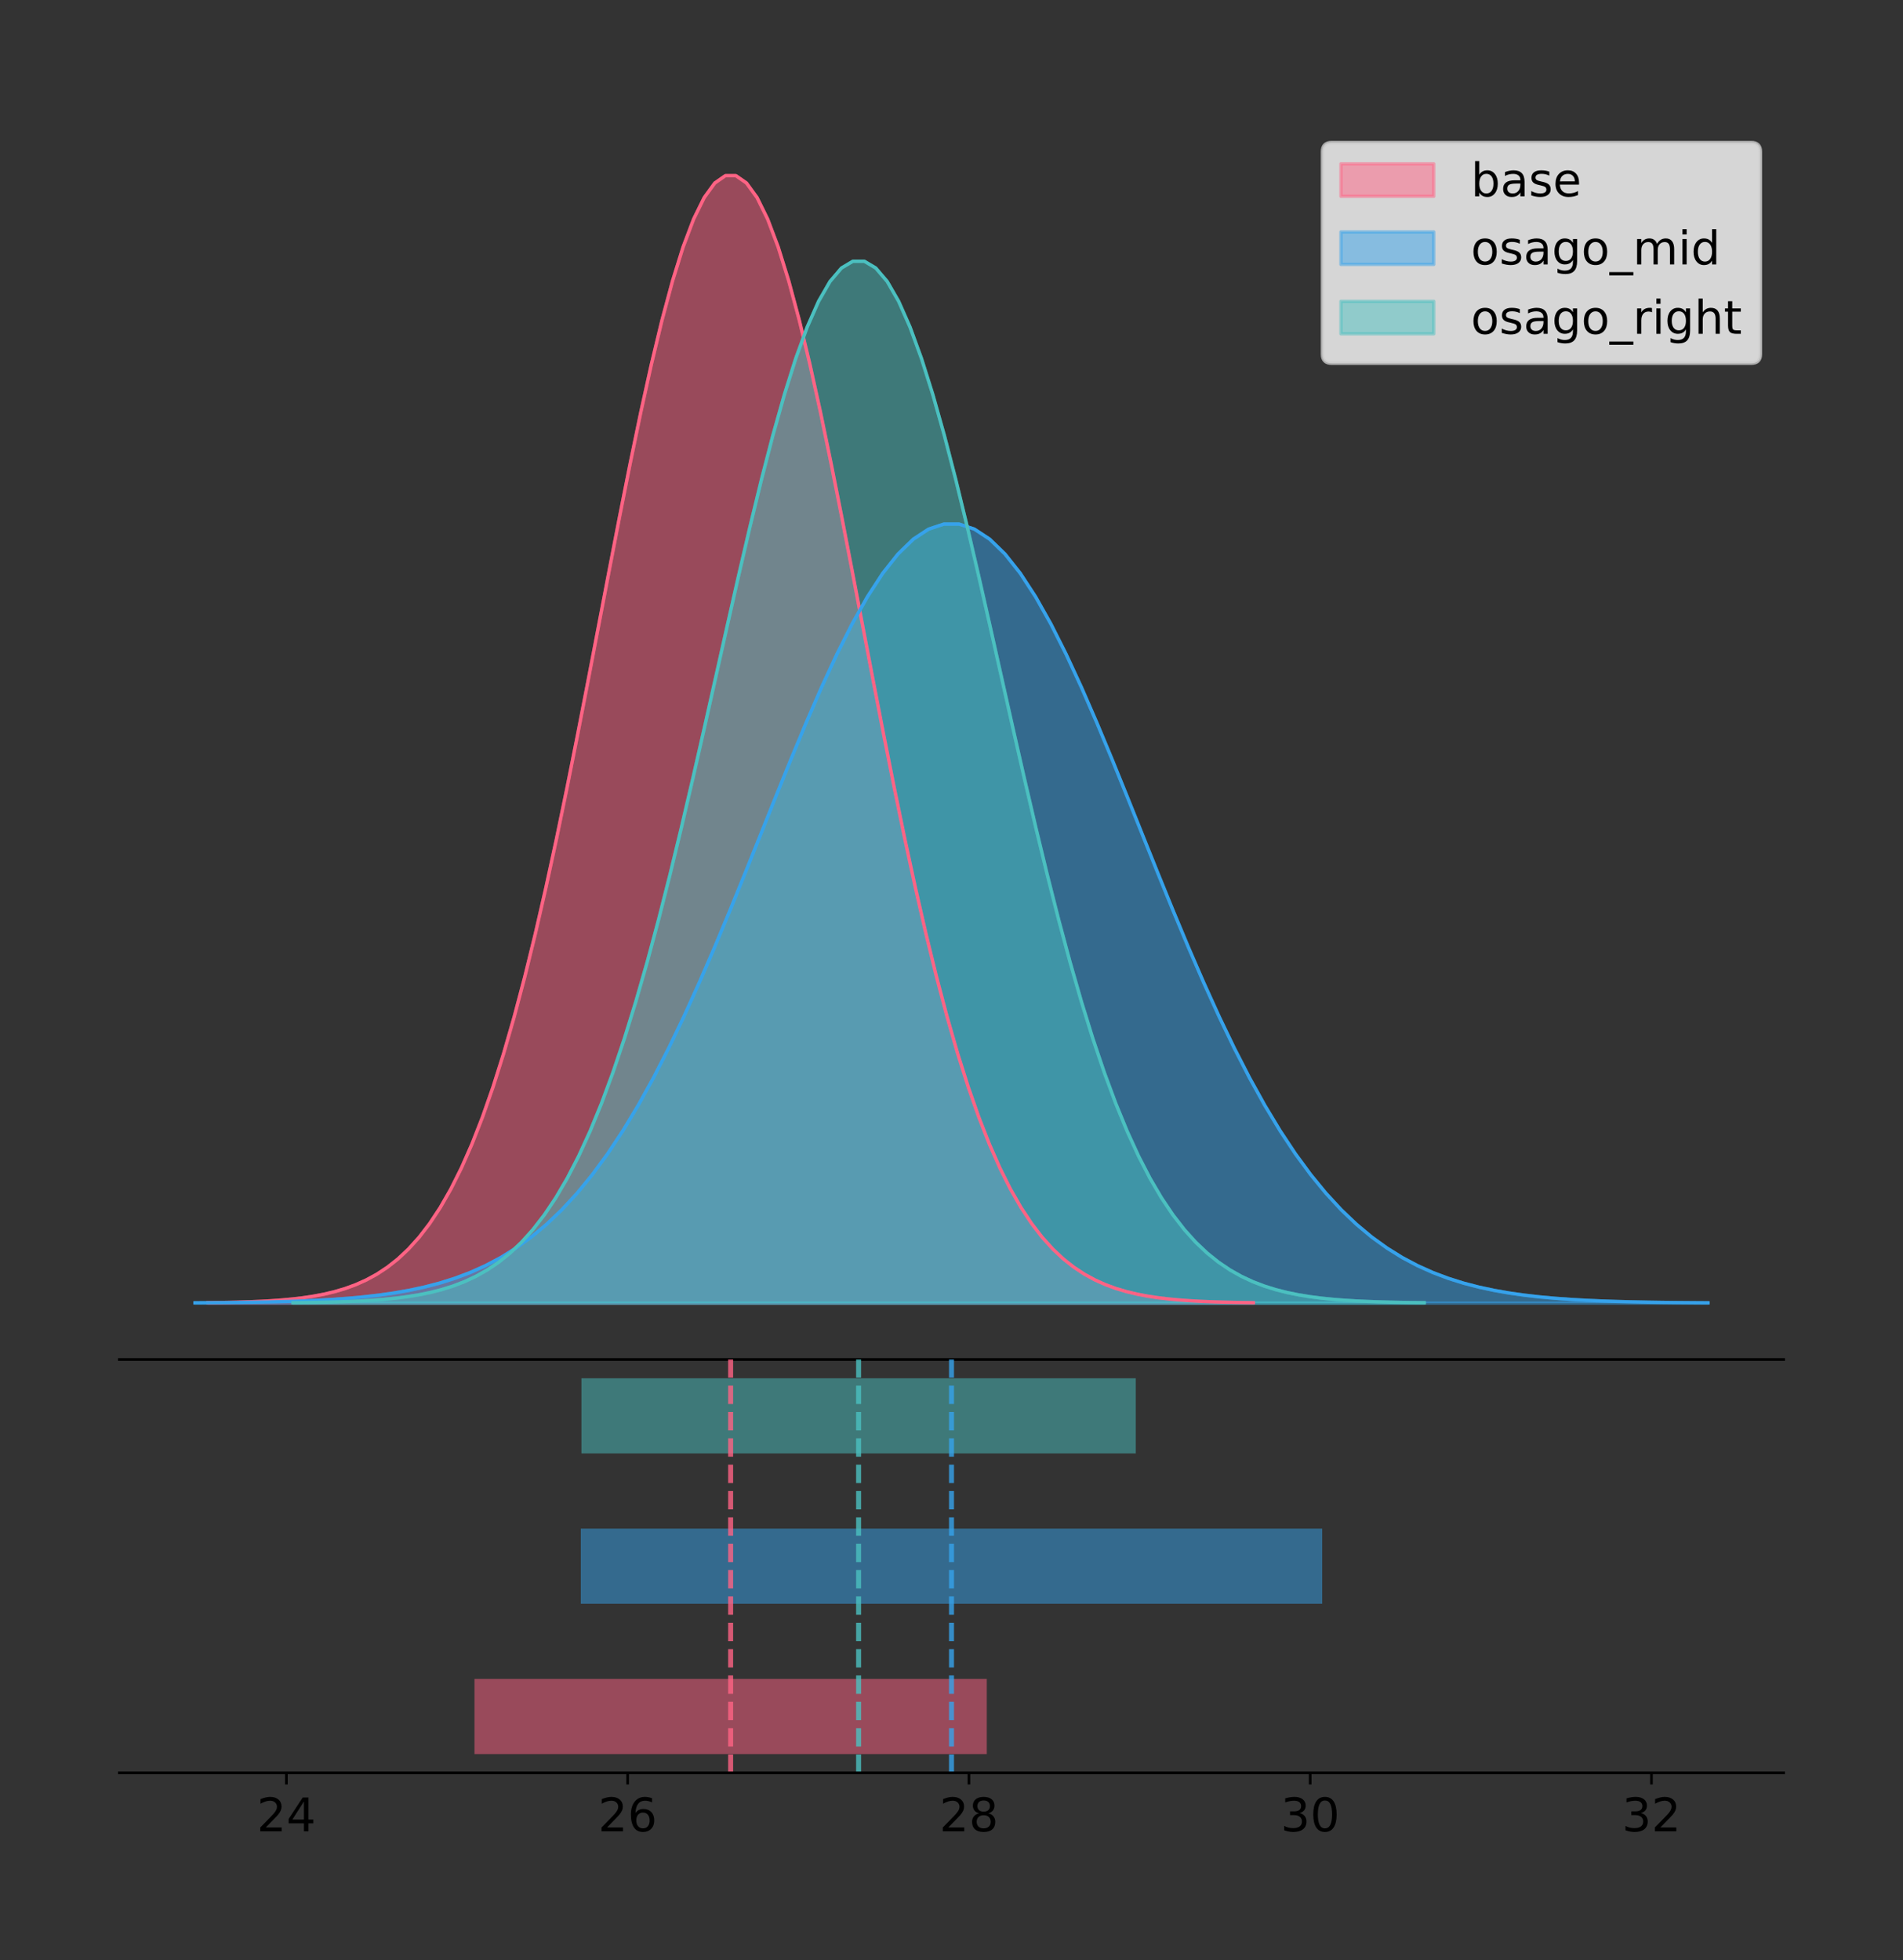 <?xml version="1.0" encoding="utf-8" standalone="no"?>
<!DOCTYPE svg PUBLIC "-//W3C//DTD SVG 1.1//EN"
  "http://www.w3.org/Graphics/SVG/1.1/DTD/svg11.dtd">
<!-- Created with matplotlib (https://matplotlib.org/) -->
<svg height="591.509pt" version="1.1" viewBox="0 0 574.2 591.509" width="574.2pt" xmlns="http://www.w3.org/2000/svg" xmlns:xlink="http://www.w3.org/1999/xlink">
 <rect x="0" y="0" width="574.2" height="591.509" fill="#333333" stroke="none"/>
 <defs>
  <style type="text/css">
*{stroke-linecap:butt;stroke-linejoin:round;}
  </style>
 </defs>
 <g id="figure_1">
  <g id="patch_1">
   <path d="M 0 591.509 
L 574.2 591.509 
L 574.2 0 
L 0 0 
z
" style="fill:none;"/>
  </g>
  <g id="axes_1">
   <g id="patch_2">
    <path d="M 36 410.22 
L 538.2 410.22 
L 538.2 36 
L 36 36 
z
" style="fill:none;"/>
   </g>
   <g id="PolyCollection_1">
    <defs>
     <path d="M 62.725 -198.299 
L 62.725 -198.414 
L 65.911 -198.457 
L 69.098 -198.515 
L 72.284 -198.592 
L 75.471 -198.694 
L 78.657 -198.829 
L 81.844 -199.006 
L 85.03 -199.235 
L 88.217 -199.53 
L 91.403 -199.907 
L 94.59 -200.387 
L 97.776 -200.993 
L 100.963 -201.751 
L 104.149 -202.695 
L 107.336 -203.86 
L 110.522 -205.288 
L 113.709 -207.025 
L 116.895 -209.123 
L 120.082 -211.638 
L 123.268 -214.631 
L 126.455 -218.165 
L 129.641 -222.307 
L 132.828 -227.124 
L 136.014 -232.681 
L 139.201 -239.043 
L 142.387 -246.268 
L 145.574 -254.407 
L 148.76 -263.499 
L 151.947 -273.572 
L 155.133 -284.635 
L 158.32 -296.68 
L 161.506 -309.675 
L 164.693 -323.567 
L 167.879 -338.274 
L 171.066 -353.69 
L 174.252 -369.68 
L 177.439 -386.086 
L 180.625 -402.724 
L 183.812 -419.387 
L 186.998 -435.851 
L 190.185 -451.881 
L 193.371 -467.231 
L 196.558 -481.653 
L 199.744 -494.905 
L 202.931 -506.757 
L 206.117 -516.994 
L 209.304 -525.428 
L 212.49 -531.9 
L 215.677 -536.285 
L 218.863 -538.499 
L 222.05 -538.499 
L 225.236 -536.285 
L 228.423 -531.9 
L 231.609 -525.428 
L 234.796 -516.994 
L 237.982 -506.757 
L 241.169 -494.905 
L 244.355 -481.653 
L 247.542 -467.231 
L 250.728 -451.881 
L 253.915 -435.851 
L 257.101 -419.387 
L 260.288 -402.724 
L 263.474 -386.086 
L 266.661 -369.68 
L 269.847 -353.69 
L 273.034 -338.274 
L 276.22 -323.567 
L 279.407 -309.675 
L 282.593 -296.68 
L 285.78 -284.635 
L 288.966 -273.572 
L 292.153 -263.499 
L 295.339 -254.407 
L 298.526 -246.268 
L 301.712 -239.043 
L 304.899 -232.681 
L 308.085 -227.124 
L 311.272 -222.307 
L 314.458 -218.165 
L 317.645 -214.631 
L 320.831 -211.638 
L 324.018 -209.123 
L 327.204 -207.025 
L 330.391 -205.288 
L 333.578 -203.86 
L 336.764 -202.695 
L 339.951 -201.751 
L 343.137 -200.993 
L 346.324 -200.387 
L 349.51 -199.907 
L 352.697 -199.53 
L 355.883 -199.235 
L 359.07 -199.006 
L 362.256 -198.829 
L 365.443 -198.694 
L 368.629 -198.592 
L 371.816 -198.515 
L 375.002 -198.457 
L 378.189 -198.414 
L 378.189 -198.299 
L 378.189 -198.299 
L 375.002 -198.299 
L 371.816 -198.299 
L 368.629 -198.299 
L 365.443 -198.299 
L 362.256 -198.299 
L 359.07 -198.299 
L 355.883 -198.299 
L 352.697 -198.299 
L 349.51 -198.299 
L 346.324 -198.299 
L 343.137 -198.299 
L 339.951 -198.299 
L 336.764 -198.299 
L 333.578 -198.299 
L 330.391 -198.299 
L 327.204 -198.299 
L 324.018 -198.299 
L 320.831 -198.299 
L 317.645 -198.299 
L 314.458 -198.299 
L 311.272 -198.299 
L 308.085 -198.299 
L 304.899 -198.299 
L 301.712 -198.299 
L 298.526 -198.299 
L 295.339 -198.299 
L 292.153 -198.299 
L 288.966 -198.299 
L 285.78 -198.299 
L 282.593 -198.299 
L 279.407 -198.299 
L 276.22 -198.299 
L 273.034 -198.299 
L 269.847 -198.299 
L 266.661 -198.299 
L 263.474 -198.299 
L 260.288 -198.299 
L 257.101 -198.299 
L 253.915 -198.299 
L 250.728 -198.299 
L 247.542 -198.299 
L 244.355 -198.299 
L 241.169 -198.299 
L 237.982 -198.299 
L 234.796 -198.299 
L 231.609 -198.299 
L 228.423 -198.299 
L 225.236 -198.299 
L 222.05 -198.299 
L 218.863 -198.299 
L 215.677 -198.299 
L 212.49 -198.299 
L 209.304 -198.299 
L 206.117 -198.299 
L 202.931 -198.299 
L 199.744 -198.299 
L 196.558 -198.299 
L 193.371 -198.299 
L 190.185 -198.299 
L 186.998 -198.299 
L 183.812 -198.299 
L 180.625 -198.299 
L 177.439 -198.299 
L 174.252 -198.299 
L 171.066 -198.299 
L 167.879 -198.299 
L 164.693 -198.299 
L 161.506 -198.299 
L 158.32 -198.299 
L 155.133 -198.299 
L 151.947 -198.299 
L 148.76 -198.299 
L 145.574 -198.299 
L 142.387 -198.299 
L 139.201 -198.299 
L 136.014 -198.299 
L 132.828 -198.299 
L 129.641 -198.299 
L 126.455 -198.299 
L 123.268 -198.299 
L 120.082 -198.299 
L 116.895 -198.299 
L 113.709 -198.299 
L 110.522 -198.299 
L 107.336 -198.299 
L 104.149 -198.299 
L 100.963 -198.299 
L 97.776 -198.299 
L 94.59 -198.299 
L 91.403 -198.299 
L 88.217 -198.299 
L 85.03 -198.299 
L 81.844 -198.299 
L 78.657 -198.299 
L 75.471 -198.299 
L 72.284 -198.299 
L 69.098 -198.299 
L 65.911 -198.299 
L 62.725 -198.299 
z
" id="mb9c8e57512" style="stroke:#ff6384;stroke-opacity:0.5;"/>
    </defs>
    <g clip-path="url(#p93835384c4)">
     <use style="fill:#ff6384;fill-opacity:0.5;stroke:#ff6384;stroke-opacity:0.5;" x="0" xlink:href="#mb9c8e57512" y="591.509"/>
    </g>
   </g>
   <g id="PolyCollection_2">
    <defs>
     <path d="M 58.827 -198.299 
L 58.827 -198.378 
L 63.439 -198.408 
L 68.05 -198.448 
L 72.662 -198.501 
L 77.274 -198.572 
L 81.885 -198.666 
L 86.497 -198.787 
L 91.108 -198.946 
L 95.72 -199.149 
L 100.331 -199.41 
L 104.943 -199.742 
L 109.555 -200.161 
L 114.166 -200.685 
L 118.778 -201.337 
L 123.389 -202.141 
L 128.001 -203.128 
L 132.612 -204.328 
L 137.224 -205.778 
L 141.836 -207.516 
L 146.447 -209.584 
L 151.059 -212.026 
L 155.67 -214.888 
L 160.282 -218.216 
L 164.893 -222.056 
L 169.505 -226.452 
L 174.117 -231.445 
L 178.728 -237.069 
L 183.34 -243.351 
L 187.951 -250.311 
L 192.563 -257.956 
L 197.174 -266.278 
L 201.786 -275.258 
L 206.398 -284.857 
L 211.009 -295.019 
L 215.621 -305.671 
L 220.232 -316.72 
L 224.844 -328.057 
L 229.455 -339.553 
L 234.067 -351.066 
L 238.679 -362.443 
L 243.29 -373.519 
L 247.902 -384.126 
L 252.513 -394.091 
L 257.125 -403.248 
L 261.736 -411.438 
L 266.348 -418.511 
L 270.96 -424.339 
L 275.571 -428.811 
L 280.183 -431.841 
L 284.794 -433.371 
L 289.406 -433.371 
L 294.017 -431.841 
L 298.629 -428.811 
L 303.24 -424.339 
L 307.852 -418.511 
L 312.464 -411.438 
L 317.075 -403.248 
L 321.687 -394.091 
L 326.298 -384.126 
L 330.91 -373.519 
L 335.521 -362.443 
L 340.133 -351.066 
L 344.745 -339.553 
L 349.356 -328.057 
L 353.968 -316.72 
L 358.579 -305.671 
L 363.191 -295.019 
L 367.802 -284.857 
L 372.414 -275.258 
L 377.026 -266.278 
L 381.637 -257.956 
L 386.249 -250.311 
L 390.86 -243.351 
L 395.472 -237.069 
L 400.083 -231.445 
L 404.695 -226.452 
L 409.307 -222.056 
L 413.918 -218.216 
L 418.53 -214.888 
L 423.141 -212.026 
L 427.753 -209.584 
L 432.364 -207.516 
L 436.976 -205.778 
L 441.588 -204.328 
L 446.199 -203.128 
L 450.811 -202.141 
L 455.422 -201.337 
L 460.034 -200.685 
L 464.645 -200.161 
L 469.257 -199.742 
L 473.869 -199.41 
L 478.48 -199.149 
L 483.092 -198.946 
L 487.703 -198.787 
L 492.315 -198.666 
L 496.926 -198.572 
L 501.538 -198.501 
L 506.15 -198.448 
L 510.761 -198.408 
L 515.373 -198.378 
L 515.373 -198.299 
L 515.373 -198.299 
L 510.761 -198.299 
L 506.15 -198.299 
L 501.538 -198.299 
L 496.926 -198.299 
L 492.315 -198.299 
L 487.703 -198.299 
L 483.092 -198.299 
L 478.48 -198.299 
L 473.869 -198.299 
L 469.257 -198.299 
L 464.645 -198.299 
L 460.034 -198.299 
L 455.422 -198.299 
L 450.811 -198.299 
L 446.199 -198.299 
L 441.588 -198.299 
L 436.976 -198.299 
L 432.364 -198.299 
L 427.753 -198.299 
L 423.141 -198.299 
L 418.53 -198.299 
L 413.918 -198.299 
L 409.307 -198.299 
L 404.695 -198.299 
L 400.083 -198.299 
L 395.472 -198.299 
L 390.86 -198.299 
L 386.249 -198.299 
L 381.637 -198.299 
L 377.026 -198.299 
L 372.414 -198.299 
L 367.802 -198.299 
L 363.191 -198.299 
L 358.579 -198.299 
L 353.968 -198.299 
L 349.356 -198.299 
L 344.745 -198.299 
L 340.133 -198.299 
L 335.521 -198.299 
L 330.91 -198.299 
L 326.298 -198.299 
L 321.687 -198.299 
L 317.075 -198.299 
L 312.464 -198.299 
L 307.852 -198.299 
L 303.24 -198.299 
L 298.629 -198.299 
L 294.017 -198.299 
L 289.406 -198.299 
L 284.794 -198.299 
L 280.183 -198.299 
L 275.571 -198.299 
L 270.96 -198.299 
L 266.348 -198.299 
L 261.736 -198.299 
L 257.125 -198.299 
L 252.513 -198.299 
L 247.902 -198.299 
L 243.29 -198.299 
L 238.679 -198.299 
L 234.067 -198.299 
L 229.455 -198.299 
L 224.844 -198.299 
L 220.232 -198.299 
L 215.621 -198.299 
L 211.009 -198.299 
L 206.398 -198.299 
L 201.786 -198.299 
L 197.174 -198.299 
L 192.563 -198.299 
L 187.951 -198.299 
L 183.34 -198.299 
L 178.728 -198.299 
L 174.117 -198.299 
L 169.505 -198.299 
L 164.893 -198.299 
L 160.282 -198.299 
L 155.67 -198.299 
L 151.059 -198.299 
L 146.447 -198.299 
L 141.836 -198.299 
L 137.224 -198.299 
L 132.612 -198.299 
L 128.001 -198.299 
L 123.389 -198.299 
L 118.778 -198.299 
L 114.166 -198.299 
L 109.555 -198.299 
L 104.943 -198.299 
L 100.331 -198.299 
L 95.72 -198.299 
L 91.108 -198.299 
L 86.497 -198.299 
L 81.885 -198.299 
L 77.274 -198.299 
L 72.662 -198.299 
L 68.05 -198.299 
L 63.439 -198.299 
L 58.827 -198.299 
z
" id="mb5624801ec" style="stroke:#36a2eb;stroke-opacity:0.5;"/>
    </defs>
    <g clip-path="url(#p93835384c4)">
     <use style="fill:#36a2eb;fill-opacity:0.5;stroke:#36a2eb;stroke-opacity:0.5;" x="0" xlink:href="#mb5624801ec" y="591.509"/>
    </g>
   </g>
   <g id="PolyCollection_3">
    <defs>
     <path d="M 88.386 -198.299 
L 88.386 -198.405 
L 91.834 -198.445 
L 95.282 -198.498 
L 98.731 -198.57 
L 102.179 -198.664 
L 105.627 -198.789 
L 109.075 -198.952 
L 112.523 -199.164 
L 115.971 -199.436 
L 119.42 -199.785 
L 122.868 -200.229 
L 126.316 -200.788 
L 129.764 -201.489 
L 133.212 -202.361 
L 136.661 -203.438 
L 140.109 -204.757 
L 143.557 -206.363 
L 147.005 -208.302 
L 150.453 -210.626 
L 153.901 -213.392 
L 157.35 -216.658 
L 160.798 -220.485 
L 164.246 -224.936 
L 167.694 -230.072 
L 171.142 -235.951 
L 174.591 -242.628 
L 178.039 -250.149 
L 181.487 -258.551 
L 184.935 -267.86 
L 188.383 -278.083 
L 191.831 -289.214 
L 195.28 -301.223 
L 198.728 -314.061 
L 202.176 -327.651 
L 205.624 -341.897 
L 209.072 -356.675 
L 212.521 -371.836 
L 215.969 -387.21 
L 219.417 -402.609 
L 222.865 -417.824 
L 226.313 -432.637 
L 229.761 -446.822 
L 233.21 -460.15 
L 236.658 -472.396 
L 240.106 -483.349 
L 243.554 -492.809 
L 247.002 -500.603 
L 250.451 -506.583 
L 253.899 -510.636 
L 257.347 -512.682 
L 260.795 -512.682 
L 264.243 -510.636 
L 267.692 -506.583 
L 271.14 -500.603 
L 274.588 -492.809 
L 278.036 -483.349 
L 281.484 -472.396 
L 284.932 -460.15 
L 288.381 -446.822 
L 291.829 -432.637 
L 295.277 -417.824 
L 298.725 -402.609 
L 302.173 -387.21 
L 305.622 -371.836 
L 309.07 -356.675 
L 312.518 -341.897 
L 315.966 -327.651 
L 319.414 -314.061 
L 322.862 -301.223 
L 326.311 -289.214 
L 329.759 -278.083 
L 333.207 -267.86 
L 336.655 -258.551 
L 340.103 -250.149 
L 343.552 -242.628 
L 347 -235.951 
L 350.448 -230.072 
L 353.896 -224.936 
L 357.344 -220.485 
L 360.792 -216.658 
L 364.241 -213.392 
L 367.689 -210.626 
L 371.137 -208.302 
L 374.585 -206.363 
L 378.033 -204.757 
L 381.482 -203.438 
L 384.93 -202.361 
L 388.378 -201.489 
L 391.826 -200.788 
L 395.274 -200.229 
L 398.722 -199.785 
L 402.171 -199.436 
L 405.619 -199.164 
L 409.067 -198.952 
L 412.515 -198.789 
L 415.963 -198.664 
L 419.412 -198.57 
L 422.86 -198.498 
L 426.308 -198.445 
L 429.756 -198.405 
L 429.756 -198.299 
L 429.756 -198.299 
L 426.308 -198.299 
L 422.86 -198.299 
L 419.412 -198.299 
L 415.963 -198.299 
L 412.515 -198.299 
L 409.067 -198.299 
L 405.619 -198.299 
L 402.171 -198.299 
L 398.722 -198.299 
L 395.274 -198.299 
L 391.826 -198.299 
L 388.378 -198.299 
L 384.93 -198.299 
L 381.482 -198.299 
L 378.033 -198.299 
L 374.585 -198.299 
L 371.137 -198.299 
L 367.689 -198.299 
L 364.241 -198.299 
L 360.792 -198.299 
L 357.344 -198.299 
L 353.896 -198.299 
L 350.448 -198.299 
L 347 -198.299 
L 343.552 -198.299 
L 340.103 -198.299 
L 336.655 -198.299 
L 333.207 -198.299 
L 329.759 -198.299 
L 326.311 -198.299 
L 322.862 -198.299 
L 319.414 -198.299 
L 315.966 -198.299 
L 312.518 -198.299 
L 309.07 -198.299 
L 305.622 -198.299 
L 302.173 -198.299 
L 298.725 -198.299 
L 295.277 -198.299 
L 291.829 -198.299 
L 288.381 -198.299 
L 284.932 -198.299 
L 281.484 -198.299 
L 278.036 -198.299 
L 274.588 -198.299 
L 271.14 -198.299 
L 267.692 -198.299 
L 264.243 -198.299 
L 260.795 -198.299 
L 257.347 -198.299 
L 253.899 -198.299 
L 250.451 -198.299 
L 247.002 -198.299 
L 243.554 -198.299 
L 240.106 -198.299 
L 236.658 -198.299 
L 233.21 -198.299 
L 229.761 -198.299 
L 226.313 -198.299 
L 222.865 -198.299 
L 219.417 -198.299 
L 215.969 -198.299 
L 212.521 -198.299 
L 209.072 -198.299 
L 205.624 -198.299 
L 202.176 -198.299 
L 198.728 -198.299 
L 195.28 -198.299 
L 191.831 -198.299 
L 188.383 -198.299 
L 184.935 -198.299 
L 181.487 -198.299 
L 178.039 -198.299 
L 174.591 -198.299 
L 171.142 -198.299 
L 167.694 -198.299 
L 164.246 -198.299 
L 160.798 -198.299 
L 157.35 -198.299 
L 153.901 -198.299 
L 150.453 -198.299 
L 147.005 -198.299 
L 143.557 -198.299 
L 140.109 -198.299 
L 136.661 -198.299 
L 133.212 -198.299 
L 129.764 -198.299 
L 126.316 -198.299 
L 122.868 -198.299 
L 119.42 -198.299 
L 115.971 -198.299 
L 112.523 -198.299 
L 109.075 -198.299 
L 105.627 -198.299 
L 102.179 -198.299 
L 98.731 -198.299 
L 95.282 -198.299 
L 91.834 -198.299 
L 88.386 -198.299 
z
" id="m990f61828e" style="stroke:#4bc0c0;stroke-opacity:0.5;"/>
    </defs>
    <g clip-path="url(#p93835384c4)">
     <use style="fill:#4bc0c0;fill-opacity:0.5;stroke:#4bc0c0;stroke-opacity:0.5;" x="0" xlink:href="#m990f61828e" y="591.509"/>
    </g>
   </g>
   <g id="line2d_1">
    <path clip-path="url(#p93835384c4)" d="M 62.725 393.096 
L 65.911 393.053 
L 69.098 392.995 
L 72.284 392.918 
L 75.471 392.815 
L 78.657 392.68 
L 81.844 392.504 
L 85.03 392.275 
L 88.217 391.98 
L 91.403 391.602 
L 94.59 391.122 
L 97.776 390.516 
L 100.963 389.758 
L 104.149 388.814 
L 107.336 387.65 
L 110.522 386.222 
L 113.709 384.485 
L 116.895 382.386 
L 120.082 379.871 
L 123.268 376.878 
L 126.455 373.344 
L 129.641 369.202 
L 132.828 364.386 
L 136.014 358.828 
L 139.201 352.466 
L 142.387 345.241 
L 145.574 337.103 
L 148.76 328.01 
L 151.947 317.937 
L 155.133 306.874 
L 158.32 294.829 
L 161.506 281.834 
L 164.693 267.942 
L 167.879 253.235 
L 171.066 237.82 
L 174.252 221.829 
L 177.439 205.423 
L 180.625 188.786 
L 183.812 172.123 
L 186.998 155.658 
L 190.185 139.628 
L 193.371 124.279 
L 196.558 109.857 
L 199.744 96.604 
L 202.931 84.752 
L 206.117 74.515 
L 209.304 66.081 
L 212.49 59.61 
L 215.677 55.224 
L 218.863 53.01 
L 222.05 53.01 
L 225.236 55.224 
L 228.423 59.61 
L 231.609 66.081 
L 234.796 74.515 
L 237.982 84.752 
L 241.169 96.604 
L 244.355 109.857 
L 247.542 124.279 
L 250.728 139.628 
L 253.915 155.658 
L 257.101 172.123 
L 260.288 188.786 
L 263.474 205.423 
L 266.661 221.829 
L 269.847 237.82 
L 273.034 253.235 
L 276.22 267.942 
L 279.407 281.834 
L 282.593 294.829 
L 285.78 306.874 
L 288.966 317.937 
L 292.153 328.01 
L 295.339 337.103 
L 298.526 345.241 
L 301.712 352.466 
L 304.899 358.828 
L 308.085 364.386 
L 311.272 369.202 
L 314.458 373.344 
L 317.645 376.878 
L 320.831 379.871 
L 324.018 382.386 
L 327.204 384.485 
L 330.391 386.222 
L 333.578 387.65 
L 336.764 388.814 
L 339.951 389.758 
L 343.137 390.516 
L 346.324 391.122 
L 349.51 391.602 
L 352.697 391.98 
L 355.883 392.275 
L 359.07 392.504 
L 362.256 392.68 
L 365.443 392.815 
L 368.629 392.918 
L 371.816 392.995 
L 375.002 393.053 
L 378.189 393.096 
" style="fill:none;stroke:#ff6384;stroke-linecap:square;"/>
   </g>
   <g id="line2d_2">
    <path clip-path="url(#p93835384c4)" d="M 58.827 393.131 
L 63.439 393.101 
L 68.05 393.061 
L 72.662 393.008 
L 77.274 392.937 
L 81.885 392.844 
L 86.497 392.722 
L 91.108 392.564 
L 95.72 392.36 
L 100.331 392.099 
L 104.943 391.767 
L 109.555 391.349 
L 114.166 390.825 
L 118.778 390.173 
L 123.389 389.368 
L 128.001 388.381 
L 132.612 387.181 
L 137.224 385.731 
L 141.836 383.993 
L 146.447 381.925 
L 151.059 379.483 
L 155.67 376.621 
L 160.282 373.293 
L 164.893 369.453 
L 169.505 365.057 
L 174.117 360.065 
L 178.728 354.441 
L 183.34 348.158 
L 187.951 341.198 
L 192.563 333.554 
L 197.174 325.231 
L 201.786 316.251 
L 206.398 306.653 
L 211.009 296.49 
L 215.621 285.838 
L 220.232 274.789 
L 224.844 263.453 
L 229.455 251.957 
L 234.067 240.443 
L 238.679 229.066 
L 243.29 217.99 
L 247.902 207.384 
L 252.513 197.418 
L 257.125 188.261 
L 261.736 180.072 
L 266.348 172.998 
L 270.96 167.17 
L 275.571 162.699 
L 280.183 159.668 
L 284.794 158.138 
L 289.406 158.138 
L 294.017 159.668 
L 298.629 162.699 
L 303.24 167.17 
L 307.852 172.998 
L 312.464 180.072 
L 317.075 188.261 
L 321.687 197.418 
L 326.298 207.384 
L 330.91 217.99 
L 335.521 229.066 
L 340.133 240.443 
L 344.745 251.957 
L 349.356 263.453 
L 353.968 274.789 
L 358.579 285.838 
L 363.191 296.49 
L 367.802 306.653 
L 372.414 316.251 
L 377.026 325.231 
L 381.637 333.554 
L 386.249 341.198 
L 390.86 348.158 
L 395.472 354.441 
L 400.083 360.065 
L 404.695 365.057 
L 409.307 369.453 
L 413.918 373.293 
L 418.53 376.621 
L 423.141 379.483 
L 427.753 381.925 
L 432.364 383.993 
L 436.976 385.731 
L 441.588 387.181 
L 446.199 388.381 
L 450.811 389.368 
L 455.422 390.173 
L 460.034 390.825 
L 464.645 391.349 
L 469.257 391.767 
L 473.869 392.099 
L 478.48 392.36 
L 483.092 392.564 
L 487.703 392.722 
L 492.315 392.844 
L 496.926 392.937 
L 501.538 393.008 
L 506.15 393.061 
L 510.761 393.101 
L 515.373 393.131 
" style="fill:none;stroke:#36a2eb;stroke-linecap:square;"/>
   </g>
   <g id="line2d_3">
    <path clip-path="url(#p93835384c4)" d="M 88.386 393.104 
L 91.834 393.065 
L 95.282 393.011 
L 98.731 392.94 
L 102.179 392.845 
L 105.627 392.72 
L 109.075 392.557 
L 112.523 392.346 
L 115.971 392.073 
L 119.42 391.724 
L 122.868 391.281 
L 126.316 390.721 
L 129.764 390.02 
L 133.212 389.148 
L 136.661 388.072 
L 140.109 386.752 
L 143.557 385.147 
L 147.005 383.208 
L 150.453 380.883 
L 153.901 378.118 
L 157.35 374.852 
L 160.798 371.024 
L 164.246 366.573 
L 167.694 361.438 
L 171.142 355.558 
L 174.591 348.882 
L 178.039 341.36 
L 181.487 332.958 
L 184.935 323.65 
L 188.383 313.426 
L 191.831 302.295 
L 195.28 290.286 
L 198.728 277.449 
L 202.176 263.858 
L 205.624 249.612 
L 209.072 234.835 
L 212.521 219.674 
L 215.969 204.299 
L 219.417 188.901 
L 222.865 173.685 
L 226.313 158.872 
L 229.761 144.688 
L 233.21 131.36 
L 236.658 119.113 
L 240.106 108.161 
L 243.554 98.7 
L 247.002 90.907 
L 250.451 84.926 
L 253.899 80.874 
L 257.347 78.827 
L 260.795 78.827 
L 264.243 80.874 
L 267.692 84.926 
L 271.14 90.907 
L 274.588 98.7 
L 278.036 108.161 
L 281.484 119.113 
L 284.932 131.36 
L 288.381 144.688 
L 291.829 158.872 
L 295.277 173.685 
L 298.725 188.901 
L 302.173 204.299 
L 305.622 219.674 
L 309.07 234.835 
L 312.518 249.612 
L 315.966 263.858 
L 319.414 277.449 
L 322.862 290.286 
L 326.311 302.295 
L 329.759 313.426 
L 333.207 323.65 
L 336.655 332.958 
L 340.103 341.36 
L 343.552 348.882 
L 347 355.558 
L 350.448 361.438 
L 353.896 366.573 
L 357.344 371.024 
L 360.792 374.852 
L 364.241 378.118 
L 367.689 380.883 
L 371.137 383.208 
L 374.585 385.147 
L 378.033 386.752 
L 381.482 388.072 
L 384.93 389.148 
L 388.378 390.02 
L 391.826 390.721 
L 395.274 391.281 
L 398.722 391.724 
L 402.171 392.073 
L 405.619 392.346 
L 409.067 392.557 
L 412.515 392.72 
L 415.963 392.845 
L 419.412 392.94 
L 422.86 393.011 
L 426.308 393.065 
L 429.756 393.104 
" style="fill:none;stroke:#4bc0c0;stroke-linecap:square;"/>
   </g>
   <g id="patch_3">
    <path d="M 36 410.22 
L 538.2 410.22 
" style="fill:none;stroke:#000000;stroke-linecap:square;stroke-linejoin:miter;stroke-width:0.8;"/>
   </g>
   <g id="legend_1">
    <g id="patch_4">
     <path d="M 401.814 109.627 
L 528.4 109.627 
Q 531.2 109.627 531.2 106.827 
L 531.2 45.8 
Q 531.2 43 528.4 43 
L 401.814 43 
Q 399.014 43 399.014 45.8 
L 399.014 106.827 
Q 399.014 109.627 401.814 109.627 
z
" style="fill:#ffffff;opacity:0.8;stroke:#cccccc;stroke-linejoin:miter;"/>
    </g>
    <g id="patch_5">
     <path d="M 404.614 59.238 
L 432.614 59.238 
L 432.614 49.438 
L 404.614 49.438 
z
" style="fill:#ff6384;opacity:0.5;stroke:#ff6384;stroke-linejoin:miter;"/>
    </g>
    <g id="text_1">
     <!-- base -->
     <defs>
      <path d="M 48.688 27.297 
Q 48.688 37.203 44.609 42.844 
Q 40.531 48.484 33.406 48.484 
Q 26.266 48.484 22.188 42.844 
Q 18.109 37.203 18.109 27.297 
Q 18.109 17.391 22.188 11.75 
Q 26.266 6.109 33.406 6.109 
Q 40.531 6.109 44.609 11.75 
Q 48.688 17.391 48.688 27.297 
z
M 18.109 46.391 
Q 20.953 51.266 25.266 53.625 
Q 29.594 56 35.594 56 
Q 45.562 56 51.781 48.094 
Q 58.016 40.188 58.016 27.297 
Q 58.016 14.406 51.781 6.484 
Q 45.562 -1.422 35.594 -1.422 
Q 29.594 -1.422 25.266 0.953 
Q 20.953 3.328 18.109 8.203 
L 18.109 0 
L 9.078 0 
L 9.078 75.984 
L 18.109 75.984 
z
" id="DejaVuSans-98"/>
      <path d="M 34.281 27.484 
Q 23.391 27.484 19.188 25 
Q 14.984 22.516 14.984 16.5 
Q 14.984 11.719 18.141 8.906 
Q 21.297 6.109 26.703 6.109 
Q 34.188 6.109 38.703 11.406 
Q 43.219 16.703 43.219 25.484 
L 43.219 27.484 
z
M 52.203 31.203 
L 52.203 0 
L 43.219 0 
L 43.219 8.297 
Q 40.141 3.328 35.547 0.953 
Q 30.953 -1.422 24.312 -1.422 
Q 15.922 -1.422 10.953 3.297 
Q 6 8.016 6 15.922 
Q 6 25.141 12.172 29.828 
Q 18.359 34.516 30.609 34.516 
L 43.219 34.516 
L 43.219 35.406 
Q 43.219 41.609 39.141 45 
Q 35.062 48.391 27.688 48.391 
Q 23 48.391 18.547 47.266 
Q 14.109 46.141 10.016 43.891 
L 10.016 52.203 
Q 14.938 54.109 19.578 55.047 
Q 24.219 56 28.609 56 
Q 40.484 56 46.344 49.844 
Q 52.203 43.703 52.203 31.203 
z
" id="DejaVuSans-97"/>
      <path d="M 44.281 53.078 
L 44.281 44.578 
Q 40.484 46.531 36.375 47.5 
Q 32.281 48.484 27.875 48.484 
Q 21.188 48.484 17.844 46.438 
Q 14.5 44.391 14.5 40.281 
Q 14.5 37.156 16.891 35.375 
Q 19.281 33.594 26.516 31.984 
L 29.594 31.297 
Q 39.156 29.25 43.188 25.516 
Q 47.219 21.781 47.219 15.094 
Q 47.219 7.469 41.188 3.016 
Q 35.156 -1.422 24.609 -1.422 
Q 20.219 -1.422 15.453 -0.562 
Q 10.688 0.297 5.422 2 
L 5.422 11.281 
Q 10.406 8.688 15.234 7.391 
Q 20.062 6.109 24.812 6.109 
Q 31.156 6.109 34.562 8.281 
Q 37.984 10.453 37.984 14.406 
Q 37.984 18.062 35.516 20.016 
Q 33.062 21.969 24.703 23.781 
L 21.578 24.516 
Q 13.234 26.266 9.516 29.906 
Q 5.812 33.547 5.812 39.891 
Q 5.812 47.609 11.281 51.797 
Q 16.75 56 26.812 56 
Q 31.781 56 36.172 55.266 
Q 40.578 54.547 44.281 53.078 
z
" id="DejaVuSans-115"/>
      <path d="M 56.203 29.594 
L 56.203 25.203 
L 14.891 25.203 
Q 15.484 15.922 20.484 11.062 
Q 25.484 6.203 34.422 6.203 
Q 39.594 6.203 44.453 7.469 
Q 49.312 8.734 54.109 11.281 
L 54.109 2.781 
Q 49.266 0.734 44.188 -0.344 
Q 39.109 -1.422 33.891 -1.422 
Q 20.797 -1.422 13.156 6.188 
Q 5.516 13.812 5.516 26.812 
Q 5.516 40.234 12.766 48.109 
Q 20.016 56 32.328 56 
Q 43.359 56 49.781 48.891 
Q 56.203 41.797 56.203 29.594 
z
M 47.219 32.234 
Q 47.125 39.594 43.094 43.984 
Q 39.062 48.391 32.422 48.391 
Q 24.906 48.391 20.391 44.141 
Q 15.875 39.891 15.188 32.172 
z
" id="DejaVuSans-101"/>
     </defs>
     <g transform="translate(443.814 59.238)scale(0.14 -0.14)">
      <use xlink:href="#DejaVuSans-98"/>
      <use x="63.477" xlink:href="#DejaVuSans-97"/>
      <use x="124.756" xlink:href="#DejaVuSans-115"/>
      <use x="176.855" xlink:href="#DejaVuSans-101"/>
     </g>
    </g>
    <g id="patch_6">
     <path d="M 404.614 79.787 
L 432.614 79.787 
L 432.614 69.987 
L 404.614 69.987 
z
" style="fill:#36a2eb;opacity:0.5;stroke:#36a2eb;stroke-linejoin:miter;"/>
    </g>
    <g id="text_2">
     <!-- osago_mid -->
     <defs>
      <path d="M 30.609 48.391 
Q 23.391 48.391 19.188 42.75 
Q 14.984 37.109 14.984 27.297 
Q 14.984 17.484 19.156 11.844 
Q 23.344 6.203 30.609 6.203 
Q 37.797 6.203 41.984 11.859 
Q 46.188 17.531 46.188 27.297 
Q 46.188 37.016 41.984 42.703 
Q 37.797 48.391 30.609 48.391 
z
M 30.609 56 
Q 42.328 56 49.016 48.375 
Q 55.719 40.766 55.719 27.297 
Q 55.719 13.875 49.016 6.219 
Q 42.328 -1.422 30.609 -1.422 
Q 18.844 -1.422 12.172 6.219 
Q 5.516 13.875 5.516 27.297 
Q 5.516 40.766 12.172 48.375 
Q 18.844 56 30.609 56 
z
" id="DejaVuSans-111"/>
      <path d="M 45.406 27.984 
Q 45.406 37.75 41.375 43.109 
Q 37.359 48.484 30.078 48.484 
Q 22.859 48.484 18.828 43.109 
Q 14.797 37.75 14.797 27.984 
Q 14.797 18.266 18.828 12.891 
Q 22.859 7.516 30.078 7.516 
Q 37.359 7.516 41.375 12.891 
Q 45.406 18.266 45.406 27.984 
z
M 54.391 6.781 
Q 54.391 -7.172 48.188 -13.984 
Q 42 -20.797 29.203 -20.797 
Q 24.469 -20.797 20.266 -20.094 
Q 16.062 -19.391 12.109 -17.922 
L 12.109 -9.188 
Q 16.062 -11.328 19.922 -12.344 
Q 23.781 -13.375 27.781 -13.375 
Q 36.625 -13.375 41.016 -8.766 
Q 45.406 -4.156 45.406 5.172 
L 45.406 9.625 
Q 42.625 4.781 38.281 2.391 
Q 33.938 0 27.875 0 
Q 17.828 0 11.672 7.656 
Q 5.516 15.328 5.516 27.984 
Q 5.516 40.672 11.672 48.328 
Q 17.828 56 27.875 56 
Q 33.938 56 38.281 53.609 
Q 42.625 51.219 45.406 46.391 
L 45.406 54.688 
L 54.391 54.688 
z
" id="DejaVuSans-103"/>
      <path d="M 50.984 -16.609 
L 50.984 -23.578 
L -0.984 -23.578 
L -0.984 -16.609 
z
" id="DejaVuSans-95"/>
      <path d="M 52 44.188 
Q 55.375 50.25 60.062 53.125 
Q 64.75 56 71.094 56 
Q 79.641 56 84.281 50.016 
Q 88.922 44.047 88.922 33.016 
L 88.922 0 
L 79.891 0 
L 79.891 32.719 
Q 79.891 40.578 77.094 44.375 
Q 74.312 48.188 68.609 48.188 
Q 61.625 48.188 57.562 43.547 
Q 53.516 38.922 53.516 30.906 
L 53.516 0 
L 44.484 0 
L 44.484 32.719 
Q 44.484 40.625 41.703 44.406 
Q 38.922 48.188 33.109 48.188 
Q 26.219 48.188 22.156 43.531 
Q 18.109 38.875 18.109 30.906 
L 18.109 0 
L 9.078 0 
L 9.078 54.688 
L 18.109 54.688 
L 18.109 46.188 
Q 21.188 51.219 25.484 53.609 
Q 29.781 56 35.688 56 
Q 41.656 56 45.828 52.969 
Q 50 49.953 52 44.188 
z
" id="DejaVuSans-109"/>
      <path d="M 9.422 54.688 
L 18.406 54.688 
L 18.406 0 
L 9.422 0 
z
M 9.422 75.984 
L 18.406 75.984 
L 18.406 64.594 
L 9.422 64.594 
z
" id="DejaVuSans-105"/>
      <path d="M 45.406 46.391 
L 45.406 75.984 
L 54.391 75.984 
L 54.391 0 
L 45.406 0 
L 45.406 8.203 
Q 42.578 3.328 38.25 0.953 
Q 33.938 -1.422 27.875 -1.422 
Q 17.969 -1.422 11.734 6.484 
Q 5.516 14.406 5.516 27.297 
Q 5.516 40.188 11.734 48.094 
Q 17.969 56 27.875 56 
Q 33.938 56 38.25 53.625 
Q 42.578 51.266 45.406 46.391 
z
M 14.797 27.297 
Q 14.797 17.391 18.875 11.75 
Q 22.953 6.109 30.078 6.109 
Q 37.203 6.109 41.297 11.75 
Q 45.406 17.391 45.406 27.297 
Q 45.406 37.203 41.297 42.844 
Q 37.203 48.484 30.078 48.484 
Q 22.953 48.484 18.875 42.844 
Q 14.797 37.203 14.797 27.297 
z
" id="DejaVuSans-100"/>
     </defs>
     <g transform="translate(443.814 79.787)scale(0.14 -0.14)">
      <use xlink:href="#DejaVuSans-111"/>
      <use x="61.182" xlink:href="#DejaVuSans-115"/>
      <use x="113.281" xlink:href="#DejaVuSans-97"/>
      <use x="174.561" xlink:href="#DejaVuSans-103"/>
      <use x="238.037" xlink:href="#DejaVuSans-111"/>
      <use x="299.219" xlink:href="#DejaVuSans-95"/>
      <use x="349.219" xlink:href="#DejaVuSans-109"/>
      <use x="446.631" xlink:href="#DejaVuSans-105"/>
      <use x="474.414" xlink:href="#DejaVuSans-100"/>
     </g>
    </g>
    <g id="patch_7">
     <path d="M 404.614 100.726 
L 432.614 100.726 
L 432.614 90.926 
L 404.614 90.926 
z
" style="fill:#4bc0c0;opacity:0.5;stroke:#4bc0c0;stroke-linejoin:miter;"/>
    </g>
    <g id="text_3">
     <!-- osago_right -->
     <defs>
      <path d="M 41.109 46.297 
Q 39.594 47.172 37.812 47.578 
Q 36.031 48 33.891 48 
Q 26.266 48 22.188 43.047 
Q 18.109 38.094 18.109 28.812 
L 18.109 0 
L 9.078 0 
L 9.078 54.688 
L 18.109 54.688 
L 18.109 46.188 
Q 20.953 51.172 25.484 53.578 
Q 30.031 56 36.531 56 
Q 37.453 56 38.578 55.875 
Q 39.703 55.766 41.062 55.516 
z
" id="DejaVuSans-114"/>
      <path d="M 54.891 33.016 
L 54.891 0 
L 45.906 0 
L 45.906 32.719 
Q 45.906 40.484 42.875 44.328 
Q 39.844 48.188 33.797 48.188 
Q 26.516 48.188 22.312 43.547 
Q 18.109 38.922 18.109 30.906 
L 18.109 0 
L 9.078 0 
L 9.078 75.984 
L 18.109 75.984 
L 18.109 46.188 
Q 21.344 51.125 25.703 53.562 
Q 30.078 56 35.797 56 
Q 45.219 56 50.047 50.172 
Q 54.891 44.344 54.891 33.016 
z
" id="DejaVuSans-104"/>
      <path d="M 18.312 70.219 
L 18.312 54.688 
L 36.812 54.688 
L 36.812 47.703 
L 18.312 47.703 
L 18.312 18.016 
Q 18.312 11.328 20.141 9.422 
Q 21.969 7.516 27.594 7.516 
L 36.812 7.516 
L 36.812 0 
L 27.594 0 
Q 17.188 0 13.234 3.875 
Q 9.281 7.766 9.281 18.016 
L 9.281 47.703 
L 2.688 47.703 
L 2.688 54.688 
L 9.281 54.688 
L 9.281 70.219 
z
" id="DejaVuSans-116"/>
     </defs>
     <g transform="translate(443.814 100.726)scale(0.14 -0.14)">
      <use xlink:href="#DejaVuSans-111"/>
      <use x="61.182" xlink:href="#DejaVuSans-115"/>
      <use x="113.281" xlink:href="#DejaVuSans-97"/>
      <use x="174.561" xlink:href="#DejaVuSans-103"/>
      <use x="238.037" xlink:href="#DejaVuSans-111"/>
      <use x="299.219" xlink:href="#DejaVuSans-95"/>
      <use x="349.219" xlink:href="#DejaVuSans-114"/>
      <use x="390.332" xlink:href="#DejaVuSans-105"/>
      <use x="418.115" xlink:href="#DejaVuSans-103"/>
      <use x="481.592" xlink:href="#DejaVuSans-104"/>
      <use x="544.971" xlink:href="#DejaVuSans-116"/>
     </g>
    </g>
   </g>
  </g>
  <g id="axes_2">
   <g id="patch_8">
    <path d="M 36 534.96 
L 538.2 534.96 
L 538.2 410.22 
L 36 410.22 
z
" style="fill:none;"/>
   </g>
   <g id="patch_9">
    <path clip-path="url(#pd551f46064)" d="M 143.168 529.29 
L 297.745 529.29 
L 297.745 506.61 
L 143.168 506.61 
z
" style="fill:#ff6384;opacity:0.5;"/>
   </g>
   <g id="patch_10">
    <path clip-path="url(#pd551f46064)" d="M 175.246 483.93 
L 398.954 483.93 
L 398.954 461.25 
L 175.246 461.25 
z
" style="fill:#36a2eb;opacity:0.5;"/>
   </g>
   <g id="patch_11">
    <path clip-path="url(#pd551f46064)" d="M 175.435 438.57 
L 342.707 438.57 
L 342.707 415.89 
L 175.435 415.89 
z
" style="fill:#4bc0c0;opacity:0.5;"/>
   </g>
   <g id="matplotlib.axis_1">
    <g id="xtick_1">
     <g id="line2d_4">
      <defs>
       <path d="M 0 0 
L 0 3.5 
" id="mf13b9c742c" style="stroke:#000000;stroke-width:0.8;"/>
      </defs>
      <g>
       <use style="stroke:#000000;stroke-width:0.8;" x="86.413" xlink:href="#mf13b9c742c" y="534.96"/>
      </g>
     </g>
     <g id="text_4">
      <!-- 24 -->
      <defs>
       <path d="M 19.188 8.297 
L 53.609 8.297 
L 53.609 0 
L 7.328 0 
L 7.328 8.297 
Q 12.938 14.109 22.625 23.891 
Q 32.328 33.688 34.812 36.531 
Q 39.547 41.844 41.422 45.531 
Q 43.312 49.219 43.312 52.781 
Q 43.312 58.594 39.234 62.25 
Q 35.156 65.922 28.609 65.922 
Q 23.969 65.922 18.812 64.312 
Q 13.672 62.703 7.812 59.422 
L 7.812 69.391 
Q 13.766 71.781 18.938 73 
Q 24.125 74.219 28.422 74.219 
Q 39.75 74.219 46.484 68.547 
Q 53.219 62.891 53.219 53.422 
Q 53.219 48.922 51.531 44.891 
Q 49.859 40.875 45.406 35.406 
Q 44.188 33.984 37.641 27.219 
Q 31.109 20.453 19.188 8.297 
z
" id="DejaVuSans-50"/>
       <path d="M 37.797 64.312 
L 12.891 25.391 
L 37.797 25.391 
z
M 35.203 72.906 
L 47.609 72.906 
L 47.609 25.391 
L 58.016 25.391 
L 58.016 17.188 
L 47.609 17.188 
L 47.609 0 
L 37.797 0 
L 37.797 17.188 
L 4.891 17.188 
L 4.891 26.703 
z
" id="DejaVuSans-52"/>
      </defs>
      <g transform="translate(77.505 552.598)scale(0.14 -0.14)">
       <use xlink:href="#DejaVuSans-50"/>
       <use x="63.623" xlink:href="#DejaVuSans-52"/>
      </g>
     </g>
    </g>
    <g id="xtick_2">
     <g id="line2d_5">
      <g>
       <use style="stroke:#000000;stroke-width:0.8;" x="189.385" xlink:href="#mf13b9c742c" y="534.96"/>
      </g>
     </g>
     <g id="text_5">
      <!-- 26 -->
      <defs>
       <path d="M 33.016 40.375 
Q 26.375 40.375 22.484 35.828 
Q 18.609 31.297 18.609 23.391 
Q 18.609 15.531 22.484 10.953 
Q 26.375 6.391 33.016 6.391 
Q 39.656 6.391 43.531 10.953 
Q 47.406 15.531 47.406 23.391 
Q 47.406 31.297 43.531 35.828 
Q 39.656 40.375 33.016 40.375 
z
M 52.594 71.297 
L 52.594 62.312 
Q 48.875 64.062 45.094 64.984 
Q 41.312 65.922 37.594 65.922 
Q 27.828 65.922 22.672 59.328 
Q 17.531 52.734 16.797 39.406 
Q 19.672 43.656 24.016 45.922 
Q 28.375 48.188 33.594 48.188 
Q 44.578 48.188 50.953 41.516 
Q 57.328 34.859 57.328 23.391 
Q 57.328 12.156 50.688 5.359 
Q 44.047 -1.422 33.016 -1.422 
Q 20.359 -1.422 13.672 8.266 
Q 6.984 17.969 6.984 36.375 
Q 6.984 53.656 15.188 63.938 
Q 23.391 74.219 37.203 74.219 
Q 40.922 74.219 44.703 73.484 
Q 48.484 72.75 52.594 71.297 
z
" id="DejaVuSans-54"/>
      </defs>
      <g transform="translate(180.477 552.598)scale(0.14 -0.14)">
       <use xlink:href="#DejaVuSans-50"/>
       <use x="63.623" xlink:href="#DejaVuSans-54"/>
      </g>
     </g>
    </g>
    <g id="xtick_3">
     <g id="line2d_6">
      <g>
       <use style="stroke:#000000;stroke-width:0.8;" x="292.357" xlink:href="#mf13b9c742c" y="534.96"/>
      </g>
     </g>
     <g id="text_6">
      <!-- 28 -->
      <defs>
       <path d="M 31.781 34.625 
Q 24.75 34.625 20.719 30.859 
Q 16.703 27.094 16.703 20.516 
Q 16.703 13.922 20.719 10.156 
Q 24.75 6.391 31.781 6.391 
Q 38.812 6.391 42.859 10.172 
Q 46.922 13.969 46.922 20.516 
Q 46.922 27.094 42.891 30.859 
Q 38.875 34.625 31.781 34.625 
z
M 21.922 38.812 
Q 15.578 40.375 12.031 44.719 
Q 8.5 49.078 8.5 55.328 
Q 8.5 64.062 14.719 69.141 
Q 20.953 74.219 31.781 74.219 
Q 42.672 74.219 48.875 69.141 
Q 55.078 64.062 55.078 55.328 
Q 55.078 49.078 51.531 44.719 
Q 48 40.375 41.703 38.812 
Q 48.828 37.156 52.797 32.312 
Q 56.781 27.484 56.781 20.516 
Q 56.781 9.906 50.312 4.234 
Q 43.844 -1.422 31.781 -1.422 
Q 19.734 -1.422 13.25 4.234 
Q 6.781 9.906 6.781 20.516 
Q 6.781 27.484 10.781 32.312 
Q 14.797 37.156 21.922 38.812 
z
M 18.312 54.391 
Q 18.312 48.734 21.844 45.562 
Q 25.391 42.391 31.781 42.391 
Q 38.141 42.391 41.719 45.562 
Q 45.312 48.734 45.312 54.391 
Q 45.312 60.062 41.719 63.234 
Q 38.141 66.406 31.781 66.406 
Q 25.391 66.406 21.844 63.234 
Q 18.312 60.062 18.312 54.391 
z
" id="DejaVuSans-56"/>
      </defs>
      <g transform="translate(283.449 552.598)scale(0.14 -0.14)">
       <use xlink:href="#DejaVuSans-50"/>
       <use x="63.623" xlink:href="#DejaVuSans-56"/>
      </g>
     </g>
    </g>
    <g id="xtick_4">
     <g id="line2d_7">
      <g>
       <use style="stroke:#000000;stroke-width:0.8;" x="395.329" xlink:href="#mf13b9c742c" y="534.96"/>
      </g>
     </g>
     <g id="text_7">
      <!-- 30 -->
      <defs>
       <path d="M 40.578 39.312 
Q 47.656 37.797 51.625 33 
Q 55.609 28.219 55.609 21.188 
Q 55.609 10.406 48.188 4.484 
Q 40.766 -1.422 27.094 -1.422 
Q 22.516 -1.422 17.656 -0.516 
Q 12.797 0.391 7.625 2.203 
L 7.625 11.719 
Q 11.719 9.328 16.594 8.109 
Q 21.484 6.891 26.812 6.891 
Q 36.078 6.891 40.938 10.547 
Q 45.797 14.203 45.797 21.188 
Q 45.797 27.641 41.281 31.266 
Q 36.766 34.906 28.719 34.906 
L 20.219 34.906 
L 20.219 43.016 
L 29.109 43.016 
Q 36.375 43.016 40.234 45.922 
Q 44.094 48.828 44.094 54.297 
Q 44.094 59.906 40.109 62.906 
Q 36.141 65.922 28.719 65.922 
Q 24.656 65.922 20.016 65.031 
Q 15.375 64.156 9.812 62.312 
L 9.812 71.094 
Q 15.438 72.656 20.344 73.438 
Q 25.25 74.219 29.594 74.219 
Q 40.828 74.219 47.359 69.109 
Q 53.906 64.016 53.906 55.328 
Q 53.906 49.266 50.438 45.094 
Q 46.969 40.922 40.578 39.312 
z
" id="DejaVuSans-51"/>
       <path d="M 31.781 66.406 
Q 24.172 66.406 20.328 58.906 
Q 16.5 51.422 16.5 36.375 
Q 16.5 21.391 20.328 13.891 
Q 24.172 6.391 31.781 6.391 
Q 39.453 6.391 43.281 13.891 
Q 47.125 21.391 47.125 36.375 
Q 47.125 51.422 43.281 58.906 
Q 39.453 66.406 31.781 66.406 
z
M 31.781 74.219 
Q 44.047 74.219 50.516 64.516 
Q 56.984 54.828 56.984 36.375 
Q 56.984 17.969 50.516 8.266 
Q 44.047 -1.422 31.781 -1.422 
Q 19.531 -1.422 13.062 8.266 
Q 6.594 17.969 6.594 36.375 
Q 6.594 54.828 13.062 64.516 
Q 19.531 74.219 31.781 74.219 
z
" id="DejaVuSans-48"/>
      </defs>
      <g transform="translate(386.421 552.598)scale(0.14 -0.14)">
       <use xlink:href="#DejaVuSans-51"/>
       <use x="63.623" xlink:href="#DejaVuSans-48"/>
      </g>
     </g>
    </g>
    <g id="xtick_5">
     <g id="line2d_8">
      <g>
       <use style="stroke:#000000;stroke-width:0.8;" x="498.301" xlink:href="#mf13b9c742c" y="534.96"/>
      </g>
     </g>
     <g id="text_8">
      <!-- 32 -->
      <g transform="translate(489.393 552.598)scale(0.14 -0.14)">
       <use xlink:href="#DejaVuSans-51"/>
       <use x="63.623" xlink:href="#DejaVuSans-50"/>
      </g>
     </g>
    </g>
   </g>
   <g id="line2d_9">
    <path clip-path="url(#pd551f46064)" d="M 220.457 534.96 
L 220.457 410.22 
" style="fill:none;stroke:#ff6384;stroke-dasharray:5.55,2.4;stroke-dashoffset:0;stroke-opacity:0.8;stroke-width:1.5;"/>
   </g>
   <g id="line2d_10">
    <path clip-path="url(#pd551f46064)" d="M 287.1 534.96 
L 287.1 410.22 
" style="fill:none;stroke:#36a2eb;stroke-dasharray:5.55,2.4;stroke-dashoffset:0;stroke-opacity:0.8;stroke-width:1.5;"/>
   </g>
   <g id="line2d_11">
    <path clip-path="url(#pd551f46064)" d="M 259.071 534.96 
L 259.071 410.22 
" style="fill:none;stroke:#4bc0c0;stroke-dasharray:5.55,2.4;stroke-dashoffset:0;stroke-opacity:0.8;stroke-width:1.5;"/>
   </g>
   <g id="patch_12">
    <path d="M 36 534.96 
L 538.2 534.96 
" style="fill:none;stroke:#000000;stroke-linecap:square;stroke-linejoin:miter;stroke-width:0.8;"/>
   </g>
  </g>
 </g>
 <defs>
  <clipPath id="p93835384c4">
   <rect height="374.22" width="502.2" x="36" y="36"/>
  </clipPath>
  <clipPath id="pd551f46064">
   <rect height="124.74" width="502.2" x="36" y="410.22"/>
  </clipPath>
 </defs>
</svg>
